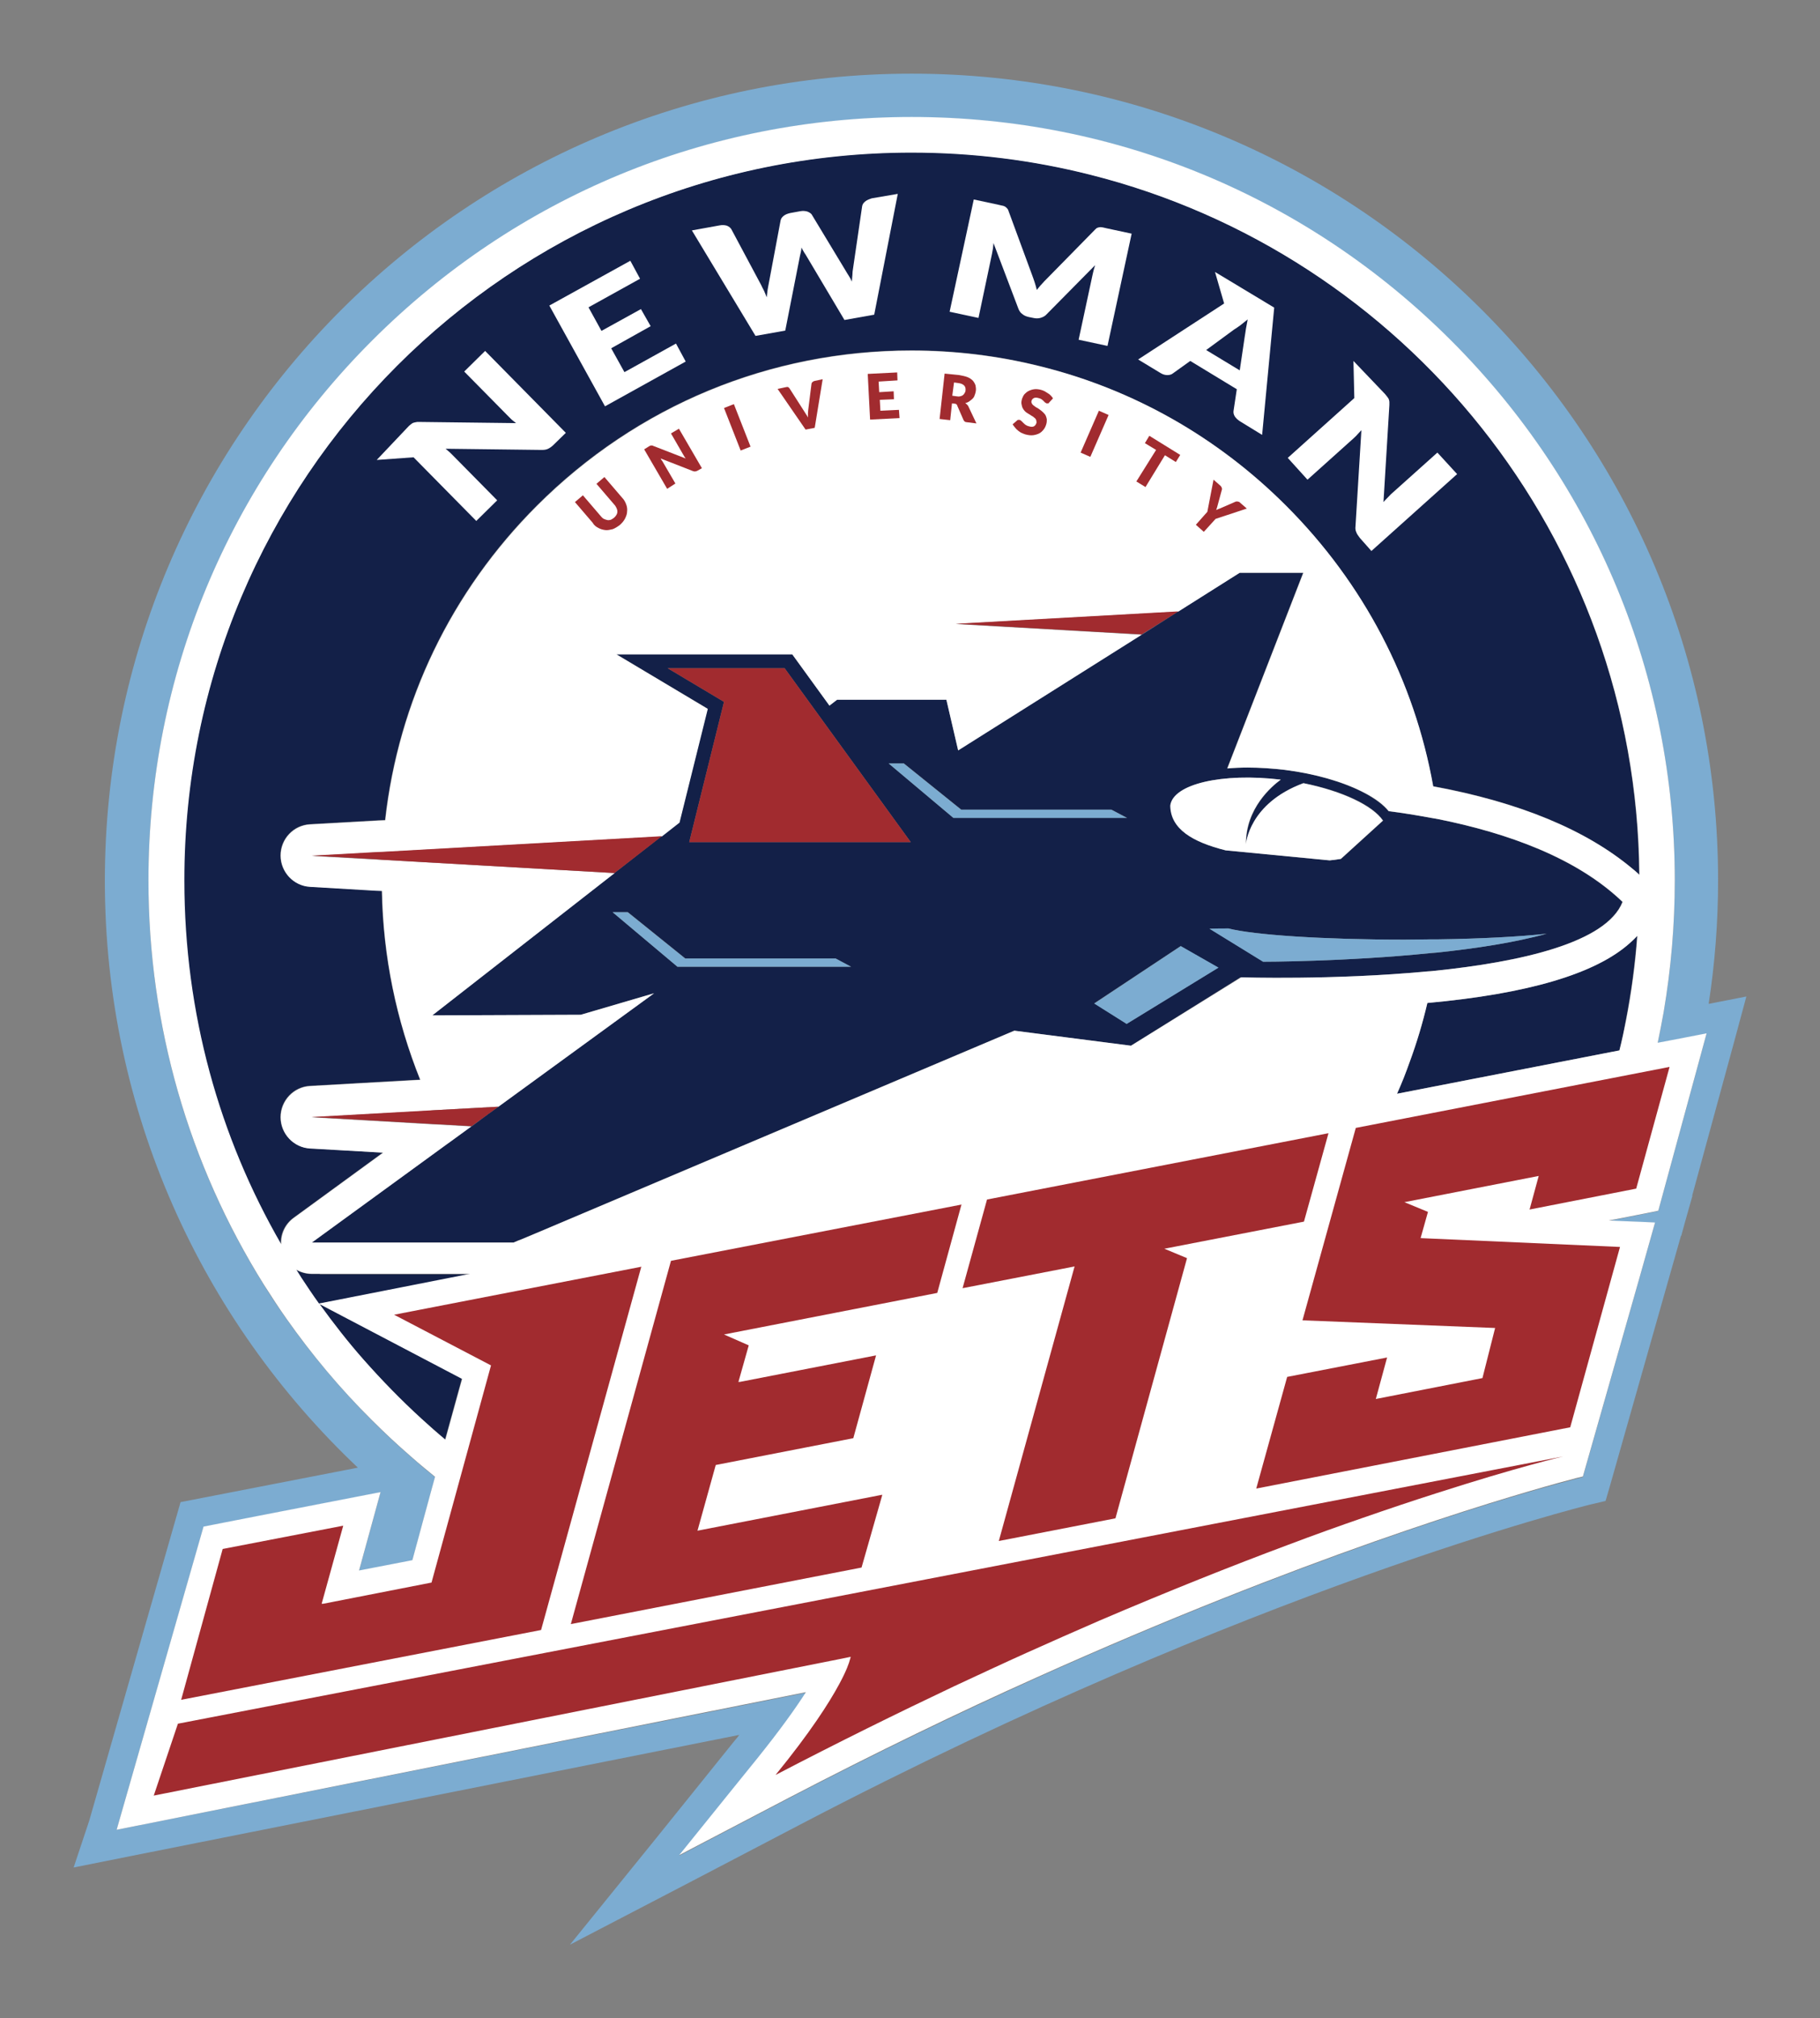<?xml version="1.0" encoding="utf-8"?>
<!-- Generator: Adobe Illustrator 26.5.0, SVG Export Plug-In . SVG Version: 6.00 Build 0)  -->
<svg version="1.1" id="Layer_1" xmlns="http://www.w3.org/2000/svg" xmlns:xlink="http://www.w3.org/1999/xlink" x="0px" y="0px"
	 width="617.9px" height="685px" viewBox="0 0 617.9 685" style="enable-background:new 0 0 617.9 685;" xml:space="preserve">
<rect x="0" y="0" width="617.9" height="685" fill="#808080" stroke="none"/>
<style type="text/css">
	.st0{fill:none;}
	.st1{fill:#132048;}
	.st2{fill:#7CACD1;}
	.st3{fill:#FFFFFF;}
	.st4{fill:#A12B2F;}
</style>
<g>
	<a xlink:href="lse" >
		<polygon id="fullLogo_93_" class="st0" points="129.2,506.5 87.5,514.6 129.2,506.5 		"/>
	</a>
	<a xlink:href="lse" >
		<polygon id="fullLogo_92_" class="st0" points="69.1,518.2 62.8,540.8 69.1,518.2 		"/>
	</a>
	<a xlink:href="lse" >
		<polygon id="fullLogo_91_" class="st0" points="50.6,588.1 46.3,600.7 50.6,588.1 		"/>
	</a>
	<a xlink:href="lse" >
		<polygon id="fullLogo_90_" class="st0" points="230.5,629.7 230.5,629.7 247.6,608.5 		"/>
	</a>
	<a xlink:href="lse" >
		
			<rect id="fullLogo_89_" x="130.9" y="522.1" transform="matrix(0.287 -0.958 0.958 0.287 -415.617 503.99)" class="st0" width="0" height="18.4"/>
	</a>
	<a xlink:href="lse" >
		<path id="fullLogo_88_" class="st0" d="M505.2,510.4c20.3-6.3,31.8-9.2,32.1-9.2l19-66.8l-19,66.7
			C537,501.3,525.5,504.1,505.2,510.4z"/>
	</a>
	<a xlink:href="lse" >
		<polygon id="fullLogo_87_" class="st0" points="39.6,621 229,583.2 39.6,621 		"/>
	</a>
	<a xlink:href="lse" >
		<polygon id="fullLogo_86_" class="st0" points="579.4,350.8 579.4,350.8 578.4,351 578.4,351 		"/>
	</a>
	<a xlink:href="93.14425" >
		<path id="fullLogo_85_" class="st1" d="M418.9,111.9l-9.4,6.8l11.4,6.9l1.7-11.5c0.1-0.7,0.2-1.6,0.4-2.6c0.1-1,0.3-2,0.6-3.2
			c-0.9,0.7-1.7,1.4-2.5,2C420.3,111,419.6,111.5,418.9,111.9z"/>
	</a>
	<a xlink:href="93.14425" >
		<path id="fullLogo_84_" class="st1" d="M553.3,320.1c-11.7,10.4-34.6,17.2-68.7,20.3c-1.6,6.8-3.6,13.5-6,20
			c-1.3,3.6-2.8,7.2-4.3,10.8c0,0,0,0,0,0l72.9-14.2l2.6-0.5c0,0,0,0,0,0c0.8-3.4,1.6-6.9,2.2-10.4c1.8-9.3,3.1-18.9,3.8-28.5
			C555.1,318.5,554.3,319.3,553.3,320.1z"/>
	</a>
	<path id="fullLogo_83_" class="st1" d="M105.2,389.7c-5.6-0.3-10-5-10-10.6c0-5.6,4.4-10.3,10-10.6l35.4-2l2-0.1
		c-8.1-20.1-12.6-41.8-13-64.1l-2.3-0.1l-22.1-1.3c-5.6-0.3-10-5-10-10.6c0-5.6,4.4-10.3,10-10.6l23.1-1.3l2.4-0.1
		c4.5-40.3,22.4-77.6,51.5-106.7c34-34,79.2-52.7,127.2-52.7c14.8,0,29.4,1.8,43.5,5.3c31.4,7.8,60.3,23.9,83.7,47.4
		c26.3,26.3,43.5,59.3,49.9,95.2c29.3,5.4,52,14.8,67.7,28c0.8,0.7,1.6,1.3,2.3,2c-0.9-114.7-79.9-210.8-186.5-237.6
		c-19.4-4.9-39.7-7.5-60.6-7.5C173,51.8,62.4,162.4,62.4,298.9c0,44.9,12,87.1,32.9,123.4c-0.2-3.5,1.4-6.9,4.3-9l30.3-22.1
		L105.2,389.7z"/>
	<a xlink:href="93.14425" >
		<path id="fullLogo_82_" class="st1" d="M108.4,442.5c4.7,6.5,9.6,12.8,14.9,18.8c6.2,7.1,12.8,13.8,19.7,20.1
			c2.7,2.4,5.4,4.8,8.1,7.1c0,0,0,0,0,0l5.7-20.7l0,0L108.4,442.5z"/>
	</a>
	<a xlink:href="93.14425" >
		<path id="fullLogo_81_" class="st1" d="M108.6,432.4h-2.7c-1.9,0-3.7-0.5-5.3-1.4c0.6,0.9,1.1,1.8,1.7,2.7c1.9,3,3.9,5.9,6,8.8
			c0,0,0,0,0,0l51.4-10h0H108.6z"/>
	</a>
	<path id="fullLogo_80_" class="st1" d="M486.8,329.5c29.3-3,58.5-9.5,64-23.4c-15.6-15-39.2-23.4-62.6-28.1
		c-0.8-0.2-1.5-0.3-2.3-0.4c-4.9-0.9-9.7-1.7-14.5-2.3c-1.7-2.1-4.5-4.2-8.6-6.4c-7-3.6-16.4-6.3-26.6-7.6
		c-4.3-0.5-8.6-0.8-12.7-0.8c-2.3,0-4.6,0.1-6.9,0.3l25.8-66.4h-21.6L400,207.5l-0.9,0.6l-73.8,46.5l-4-17.2h-37.1l-2.6,2L268.9,222
		h-59.7l31,18.5l-9.6,38.6l-6,4.7l-16,12.5l-61.9,48.3l50.4-0.2l24.9-7.3l-69.2,50.4l-1.4,1l-45.6,33.2h57.3h11.2l1.4-0.6l1.3-0.5
		l6.9-2.9l160.4-67.9l39.6,5.1l37.2-23.2c0,0,31.2,1,63.1-2C485.2,329.6,486,329.5,486.8,329.5z M434.9,264.6
		c-2.9,2.1-12,9.7-11.8,21.9c0,0,0.9-13.8,19.5-20.7c13.2,2.6,23.5,7.5,27,12.7l-14.3,13c-1.2,0.2-2.5,0.3-3.8,0.5l-35.3-3.4
		c-11.4-2.8-18.7-7.2-18.7-15.2C398.3,266.1,415,262.2,434.9,264.6z M230,328.1l-22-18.5h5.2l19.5,15.7h51l5.3,2.8H230z M234,285.8
		l11.8-47.6l-19.1-11.4l39.7,0l42.8,59H234z M323.7,277.6l-22-18.5h5.2l19.5,15.7h51l5.3,2.8H323.7z M382.5,347.5l-11-7l29.3-19.4
		l12.8,7.3L382.5,347.5z M428.9,326.4l-18.2-11.2c2.2,0,4.3,0,6.4-0.1c8.5,2.2,32,3.8,59.8,3.8c3.1,0,6.1,0,9.1-0.1
		c0.8,0,1.6,0,2.4,0c14.6-0.2,27.5-0.9,36.8-1.9c-10.7,2.9-24,5-37.3,6.4c-0.8,0.1-1.6,0.2-2.4,0.2
		C456.7,326.4,428.9,326.4,428.9,326.4z"/>
	<path id="fullLogo_79_" class="st2" d="M592.9,338.2l-12.8,2.5c2.1-13.6,3.2-27.6,3.2-41.8C583.4,147.6,460.8,25,309.5,25
		S35.6,147.6,35.6,298.9c0,78.5,33,149.2,85.9,199.2l-60.2,11.7l-31,108.1L25,633.8l16.5-3.3L251,588.8c-0.5,0.7-1.1,1.4-1.7,2.1
		l-26.4,32.8L193.5,660l41.5-21.6l37.3-19.5c153.6-80.2,266.2-107.9,267.3-108.2l5.5-1.3l1.6-5.5l24-84.5l0.1,0l1.2-4.4l2.6-9.2
		l-0.1,0l14.3-52.4L592.9,338.2z M563,411l-3.9,0.8l-10.7,2.1l-2.2,0.4l0,0l2,0.1l2.1,0.1l7.4,0.3l4.2,0.2l-5.5,19.5l-19,66.8
		c-0.3,0.1-11.8,2.9-32.1,9.2c-10.6,3.3-23.7,7.6-38.8,12.9c-30.6,10.8-69.7,25.9-114.8,46.2c-26.1,11.8-54.2,25.3-83.8,40.7
		l-37.3,19.5l0,0l0,0l17.1-21.2l9.3-11.5c7.8-9.7,13.1-17.1,16.6-22.6l-44.6,8.9L39.6,621l0,0l0,0l29.5-102.8l0,0l0,0l18.4-3.6
		l41.7-8.1l0,0l0,0l-7.3,26.6l18.1-3.5l3.5-12.9l2.5-9.2l1.7-6.2c-2.8-2.2-5.5-4.5-8.2-6.9c-4.5-3.9-8.9-8-13.2-12.3
		c-10.7-10.7-20.4-22.2-29-34.4c-2.7-3.8-5.3-7.7-7.7-11.6c-25.5-40.8-39.2-87.9-39.2-137.2c0-69.2,27-134.3,75.9-183.2
		c48.9-48.9,114-75.9,183.2-75.9s134.3,27,183.2,75.9c48.9,48.9,75.9,114,75.9,183.2c0,15.2-1.3,30.2-3.8,44.8
		c-0.6,3.5-1.3,6.9-2,10.3c0,0,0,0,0,0l6.3-1.2l9.3-1.8c0,0,0,0,0,0l1-0.2l0,0l0,0L563,411z"/>
	<a xlink:href="28.26" >
		<polygon id="fullLogo_78_" class="st2" points="371.5,340.6 382.5,347.5 413.7,328.4 400.9,321.1 		"/>
	</a>
	<a xlink:href="28.26" >
		<path id="fullLogo_77_" class="st2" d="M485.9,318.8c-3,0-6,0.1-9.1,0.1c-27.7,0-51.3-1.6-59.8-3.8c-2.1,0-4.3,0-6.4,0.1
			l18.2,11.2c0,0,27.8,0,56.5-2.9c0.8-0.1,1.6-0.2,2.4-0.2c13.3-1.4,26.6-3.4,37.3-6.4c-9.2,1-22.1,1.7-36.8,1.9
			C487.5,318.8,486.7,318.8,485.9,318.8z"/>
	</a>
	<a xlink:href="28.26" >
		<polygon id="fullLogo_76_" class="st2" points="377.3,274.8 326.3,274.8 306.8,259.1 301.7,259.1 323.7,277.6 382.6,277.6 		"/>
	</a>
	<a xlink:href="28.26" >
		<polygon id="fullLogo_75_" class="st2" points="232.6,325.3 213.1,309.6 208,309.6 230,328.1 288.9,328.1 283.7,325.3 		"/>
	</a>
	<a xlink:href="1.4210854715202e-14" >
		<path id="fullLogo_74_" class="st3" d="M325.4,130l-1.4-0.2l-0.5,4.6l1.4,0.2c0.5,0.1,0.9,0,1.3,0c0.4-0.1,0.7-0.2,0.9-0.4
			c0.2-0.2,0.4-0.4,0.6-0.7s0.2-0.6,0.3-0.9c0.1-0.7-0.1-1.2-0.5-1.7S326.3,130.1,325.4,130z"/>
	</a>
	<a xlink:href="1.4210854715202e-14" >
		<path id="fullLogo_73_" class="st3" d="M157.6,126.1l14.5,14.7c0.4,0.4,0.9,0.9,1.4,1.4c0.5,0.5,1.1,0.9,1.7,1.4l-33-0.4
			c-0.4,0-0.8,0-1.1,0.1s-0.6,0.1-0.8,0.2c-0.3,0.1-0.5,0.3-0.8,0.5c-0.3,0.2-0.6,0.5-0.9,0.8l-10.7,11.3l12.5-0.9l21.3,21.6l7.1-7
			l-14.7-14.9c-0.4-0.4-0.8-0.8-1.3-1.3c-0.5-0.4-1-0.9-1.5-1.3l32.7,0.4c0.8,0,1.5-0.1,2.1-0.4c0.6-0.3,1.2-0.7,1.8-1.3l4.2-4.1
			l-27.4-27.8L157.6,126.1z"/>
	</a>
	<a xlink:href="1.4210854715202e-14" >
		<path id="fullLogo_72_" class="st3" d="M488,153.6l-15.4,13.8c-0.5,0.4-0.9,0.9-1.4,1.4c-0.5,0.5-1,1-1.5,1.6l2-32.9
			c0-0.4,0-0.8,0-1.1s-0.1-0.6-0.2-0.9c-0.1-0.3-0.3-0.5-0.5-0.8c-0.2-0.3-0.5-0.6-0.8-1l-10.7-11.2l0.3,12.6l-22.6,20.3l6.7,7.4
			l15.6-14c0.4-0.4,0.9-0.8,1.3-1.3c0.5-0.5,0.9-1,1.4-1.5l-2,32.6c-0.1,0.8,0,1.5,0.3,2.1c0.2,0.6,0.7,1.2,1.2,1.9l3.9,4.4
			l29.1-26.1L488,153.6z"/>
	</a>
	<a xlink:href="1.4210854715202e-14" >
		<polygon id="fullLogo_71_" class="st3" points="212,126.3 207.5,118.2 220.9,110.7 217.6,104.9 204.2,112.3 199.8,104.3 
			217.3,94.6 214,88.5 186.5,103.7 205.4,137.9 232.8,122.7 229.5,116.6 		"/>
	</a>
	<a xlink:href="1.4210854715202e-14" >
		<path id="fullLogo_70_" class="st3" d="M293.7,68.4c-0.6,0.5-0.9,1-1,1.6l-3.1,21.2c-0.1,0.6-0.2,1.3-0.2,2.1
			c-0.1,0.7-0.1,1.5-0.2,2.3c-0.3-0.8-0.7-1.5-1.1-2.1c-0.4-0.6-0.8-1.3-1.1-1.8l-11.3-18.7c-0.3-0.6-0.9-0.9-1.6-1.2
			c-0.7-0.2-1.5-0.3-2.5-0.1l-3.3,0.6c-0.9,0.2-1.7,0.5-2.3,1c-0.6,0.5-0.9,1-1,1.6L261,96.2c-0.1,0.7-0.3,1.4-0.4,2.2
			c-0.1,0.8-0.2,1.6-0.3,2.5c-0.3-0.8-0.6-1.5-0.9-2.2c-0.4-0.7-0.7-1.4-1-2l-10.1-18.9c-0.3-0.5-0.8-0.9-1.5-1.2
			c-0.7-0.2-1.5-0.3-2.5-0.1l-9.4,1.7l21.6,35.8l10.1-1.8l5-25.4c0.1-0.4,0.2-0.8,0.3-1.3c0.1-0.5,0.2-1,0.2-1.5
			c0.2,0.5,0.5,0.9,0.7,1.3c0.2,0.4,0.5,0.8,0.7,1.1l13.2,22.2l10.1-1.8l8-41l-8.8,1.5C295.1,67.6,294.3,67.9,293.7,68.4z"/>
	</a>
	<a xlink:href="1.4210854715202e-14" >
		<path id="fullLogo_69_" class="st3" d="M336.8,86.1c0.1-0.5,0.2-1.1,0.3-1.7c0.1-0.6,0.1-1.2,0.2-1.9l8.5,22.4
			c0.3,0.7,0.7,1.3,1.3,1.7c0.6,0.5,1.3,0.8,2.2,1l1.5,0.3c0.9,0.2,1.6,0.2,2.4,0c0.7-0.2,1.4-0.5,1.9-1L371.8,90
			c-0.4,1.2-0.7,2.4-0.9,3.4l-4.7,21.9l9.8,2.1l8.2-38.1l-8.4-1.8c-0.5-0.1-0.9-0.2-1.3-0.3c-0.4-0.1-0.7-0.1-1-0.1
			s-0.6,0.1-0.9,0.2c-0.3,0.1-0.5,0.3-0.8,0.6l-16.4,16.7c-0.6,0.6-1.2,1.2-1.7,1.8c-0.6,0.6-1.1,1.3-1.7,2
			c-0.2-0.8-0.4-1.6-0.7-2.5c-0.3-0.8-0.5-1.6-0.8-2.3l-8.1-22c-0.1-0.4-0.3-0.7-0.5-0.9s-0.4-0.4-0.7-0.6c-0.3-0.1-0.6-0.3-0.9-0.3
			c-0.4-0.1-0.8-0.2-1.3-0.3l-8.4-1.8l-8.2,38.1l9.8,2.1L336.8,86.1z"/>
	</a>
	<path id="fullLogo_68_" class="st3" d="M394,126.6c0.8,0.5,1.6,0.7,2.3,0.7c0.8,0,1.4-0.2,1.8-0.5l6-4.3l15.8,9.6l-1.1,7.3
		c-0.1,0.6,0,1.2,0.4,1.9c0.4,0.6,1,1.2,1.8,1.7l7.5,4.6l4.1-43.2l-20.1-12.1l3.1,10.7L386.4,122L394,126.6z M418.9,111.9
		c0.6-0.4,1.4-0.9,2.2-1.5c0.8-0.6,1.6-1.3,2.5-2c-0.2,1.1-0.4,2.2-0.6,3.2c-0.1,1-0.3,1.8-0.4,2.6l-1.7,11.5l-11.4-6.9L418.9,111.9
		z"/>
	<path id="fullLogo_67_" class="st3" d="M548.4,413.8l10.7-2.1l3.9-0.8l16.4-60.2l0,0l-1,0.2l-9.3,1.8l-6.3,1.2c0,0,0,0,0,0
		c0.7-3.4,1.4-6.9,2-10.3c2.5-14.7,3.8-29.6,3.8-44.8c0-69.2-27-134.3-75.9-183.2c-48.9-48.9-114-75.9-183.2-75.9
		s-134.3,27-183.2,75.9c-48.9,48.9-75.9,114-75.9,183.2c0,49.3,13.7,96.4,39.2,137.2c2.5,3.9,5,7.8,7.7,11.6
		c8.6,12.2,18.2,23.7,29,34.4c4.3,4.3,8.7,8.4,13.2,12.3c2.7,2.4,5.4,4.6,8.2,6.9l-1.7,6.2l-2.5,9.2l-3.5,12.9l0,0l-18.1,3.5l0,0
		l7.3-26.6l0,0l-41.7,8.1l-18.4,3.6l0,0L39.6,621l0,0L229,583.2l44.6-8.9c-3.5,5.5-8.8,12.9-16.6,22.6l-9.3,11.5l-17.1,21.2l0,0
		l37.3-19.5c29.6-15.4,57.7-29,83.8-40.7c45.1-20.3,84.2-35.4,114.8-46.2c15.1-5.3,28.2-9.6,38.8-12.9c20.3-6.3,31.8-9.2,32.1-9.2
		l19-66.7l5.5-19.5l-4.2-0.2l-7.4-0.3l-2.1-0.1l-2-0.1l0,0L548.4,413.8z M151.2,488.6C151.2,488.6,151.2,488.6,151.2,488.6
		c-2.8-2.3-5.5-4.7-8.1-7.1c-6.9-6.3-13.5-13.1-19.7-20.1c-5.3-6-10.2-12.3-14.9-18.8l48.4,25.4l0,0L151.2,488.6z M108.3,442.4
		C108.3,442.4,108.3,442.4,108.3,442.4c-2.1-2.9-4-5.8-6-8.8c-0.6-0.9-1.1-1.8-1.7-2.7c1.6,0.9,3.4,1.4,5.3,1.4h2.7h51h0
		L108.3,442.4z M147.2,376.8l22-1.2l-9.1,6.7l-10.4-0.6l-2.1-0.1l-41.8-2.4l39.5-2.2L147.2,376.8z M151.5,388.5l1.4-1l69.2-50.4
		l-24.9,7.3l-50.4,0.2l61.9-48.3l-78.9-4.5l-2.3-0.1l-21.6-1.2l21.7-1.2l2.3-0.1l94.8-5.3l6-4.7l9.6-38.6l-31-18.5h59.7l12.6,17.4
		l2.6-2h37.1l4,17.2l73.8-46.5l-11.5,7.2l-63.1-3.6l75.5-4.2l20.9-13.2h21.6l-25.8,66.4c2.3-0.2,4.6-0.3,6.9-0.3
		c4.1,0,8.4,0.3,12.7,0.8c10.2,1.3,19.6,4,26.6,7.6c4.2,2.1,6.9,4.3,8.6,6.4c4.8,0.6,9.6,1.4,14.5,2.3c0.8,0.1,1.5,0.3,2.3,0.4
		c23.4,4.7,47,13.1,62.6,28.1c-5.5,13.9-34.7,20.4-64,23.4c-0.8,0.1-1.6,0.2-2.4,0.2c-31.9,3-63.1,2-63.1,2L384,354.9l-39.6-5.1
		L184,417.7l-6.9,2.9l-1.3,0.5l-1.4,0.6h-11.2h-57.3L151.5,388.5z M549.8,356.5C549.8,356.5,549.8,356.5,549.8,356.5l-2.6,0.5
		l-72.9,14.2c0,0,0,0,0,0c1.6-3.5,3-7.1,4.3-10.8c2.4-6.5,4.4-13.2,6-20c34.1-3.1,57.1-9.9,68.7-20.3c0.9-0.8,1.8-1.7,2.6-2.5
		c-0.7,9.7-2,19.2-3.8,28.5C551.4,349.6,550.7,353.1,549.8,356.5z M556.6,296.9c-0.8-0.7-1.5-1.4-2.3-2
		c-15.7-13.2-38.4-22.6-67.7-28c-6.4-35.9-23.6-68.9-49.9-95.2c-23.5-23.5-52.3-39.7-83.7-47.4c-14.1-3.5-28.6-5.3-43.5-5.3
		c-48.1,0-93.2,18.7-127.2,52.7c-29.1,29.1-47,66.4-51.5,106.7l-2.4,0.1l-23.1,1.3c-5.6,0.3-10,4.9-10,10.6c0,5.6,4.4,10.3,10,10.6
		l22.1,1.3l2.3,0.1c0.4,22.3,4.9,43.9,13,64.1l-2,0.1l-35.4,2c-5.6,0.3-10,5-10,10.6c0,5.6,4.4,10.3,10,10.6l24.8,1.4l-30.3,22.1
		c-2.9,2.1-4.5,5.5-4.3,9c-21-36.3-32.9-78.4-32.9-123.4C62.4,162.4,173,51.8,309.5,51.8c20.9,0,41.2,2.6,60.6,7.5
		C476.7,86.1,555.7,182.2,556.6,296.9z"/>
	<a xlink:href="1.4210854715202e-14" >
		<path id="fullLogo_66_" class="st3" d="M416.1,288.6l35.3,3.4c1.3-0.1,2.6-0.3,3.8-0.5l14.3-13c-3.5-5.1-13.8-10-27-12.7
			c-18.6,6.9-19.5,20.7-19.5,20.7c-0.2-12.2,8.9-19.8,11.8-21.9c-19.9-2.4-36.6,1.5-37.5,8.8C397.4,281.3,404.7,285.7,416.1,288.6z"
			/>
	</a>
	<a xlink:href="78.0733" >
		<polygon id="fullLogo_65_" class="st4" points="183.7,553.2 217.7,430 217.8,429.9 133.8,446.2 166.7,463.4 146.5,537.1 
			109.7,544.3 109.2,544.3 116.5,517.9 116.5,517.8 75.6,525.7 61.5,576.9 62,576.8 		"/>
	</a>
	<a xlink:href="78.0733" >
		<polygon id="fullLogo_64_" class="st4" points="460.3,382.8 442.2,448.1 507.6,450.7 503.3,467.7 467.6,474.7 467.1,474.8 
			470.9,460.8 471,460.7 437,467.3 426.5,505.2 427,505.1 533.1,484.4 550,423.2 482.3,420.2 484.8,411.3 476.8,408 522.4,399.1 
			519.3,410.5 555.5,403.4 566.8,362.2 566.8,362.1 		"/>
	</a>
	<a xlink:href="78.0733" >
		<polygon id="fullLogo_63_" class="st4" points="451,384.7 451,384.6 335.1,407.1 326.8,437.2 327.3,437.1 364.9,429.8 
			364.8,429.9 339.1,523 339.6,522.9 378.7,515.3 403,427 395.3,423.8 442.7,414.6 		"/>
	</a>
	<a xlink:href="78.0733" >
		<polygon id="fullLogo_62_" class="st4" points="326.4,408.9 326.5,408.8 227.8,427.9 193.8,551.2 194.3,551.1 292.5,532 
			299.5,507.5 299.5,507.3 237.3,519.4 236.8,519.5 243,497.2 289.7,488.1 297.4,460.1 297.4,460 251.2,469 250.8,469 250.7,469.1 
			250.7,469 254.2,456.6 245.8,452.9 318.2,438.8 		"/>
	</a>
	<a xlink:href="78.0733" >
		<path id="fullLogo_61_" class="st4" d="M60.4,585l-8.2,24.4l233.7-46.5l2.9-0.6c0,0,0,0.3-0.2,0.8c-0.3,1.2-1.2,3.9-3.7,8.5
			c-3.4,6.3-9.7,16.2-21.6,30.8c21.1-11,41.4-21,60.6-30.1c8.4-3.9,16.5-7.7,24.5-11.3c8.5-3.8,16.8-7.5,24.9-11
			c23.6-10.1,45-18.6,64-25.7c9-3.4,17.4-6.4,25.2-9.1c9.2-3.2,17.6-6,25.1-8.4c27.6-8.9,43.1-12.5,43.1-12.5L60.4,585z"/>
	</a>
	<a xlink:href="78.0733" >
		<polygon id="fullLogo_60_" class="st4" points="399.1,208.1 400,207.5 324.5,211.7 387.6,215.3 		"/>
	</a>
	<a xlink:href="78.0733" >
		<polygon id="fullLogo_59_" class="st4" points="129.7,291.8 208.6,296.3 224.7,283.8 129.9,289.1 127.5,289.2 105.8,290.4 
			127.4,291.6 		"/>
	</a>
	<a xlink:href="78.0733" >
		<polygon id="fullLogo_58_" class="st4" points="149.7,381.6 160.1,382.2 169.2,375.6 147.2,376.8 145.3,376.9 105.8,379.1 
			147.6,381.5 		"/>
	</a>
	<a xlink:href="78.0733" >
		<polygon id="fullLogo_57_" class="st4" points="226.7,226.8 245.8,238.2 234,285.8 309.2,285.8 266.4,226.8 		"/>
	</a>
	<a xlink:href="78.0733" >
		<path id="fullLogo_56_" class="st4" d="M203.2,179.2c0.7,0.4,1.5,0.6,2.3,0.7s1.6-0.1,2.5-0.3c0.8-0.3,1.6-0.8,2.4-1.4
			c0.8-0.7,1.4-1.4,1.8-2.2c0.4-0.8,0.7-1.6,0.7-2.4c0.1-0.8,0-1.6-0.3-2.4c-0.3-0.8-0.7-1.6-1.4-2.3l-6-7l-2.7,2.3l6,7
			c0.4,0.4,0.6,0.8,0.8,1.2c0.2,0.4,0.3,0.8,0.3,1.2c0,0.4-0.1,0.8-0.3,1.1c-0.2,0.4-0.5,0.7-0.8,1c-0.4,0.3-0.7,0.5-1.1,0.7
			c-0.4,0.1-0.8,0.2-1.2,0.1s-0.8-0.2-1.2-0.4s-0.8-0.6-1.1-1l-6-7l-2.7,2.3l6,7C201.7,178.3,202.4,178.8,203.2,179.2z"/>
	</a>
	<a xlink:href="78.0733" >
		<path id="fullLogo_55_" class="st4" d="M229.3,164.1l-4.2-7.2c-0.1-0.2-0.2-0.4-0.4-0.6c-0.1-0.2-0.3-0.4-0.4-0.7l11,4.3
			c0.3,0.1,0.5,0.1,0.7,0.1c0.2,0,0.4-0.1,0.7-0.2l1.6-0.9l-7.8-13.4l-2.7,1.6l4.1,7.1c0.1,0.2,0.3,0.4,0.4,0.7
			c0.2,0.2,0.3,0.5,0.5,0.7l-11.1-4.3c-0.1-0.1-0.3-0.1-0.4-0.1c-0.1,0-0.2,0-0.3,0s-0.2,0-0.3,0.1c-0.1,0-0.2,0.1-0.4,0.2l-1.6,1
			l7.8,13.4L229.3,164.1z"/>
	</a>
	<a xlink:href="78.0733" >
		
			<rect id="fullLogo_54_" x="248.5" y="137.3" transform="matrix(0.931 -0.365 0.365 0.931 -35.664 101.346)" class="st4" width="3.6" height="15.5"/>
	</a>
	<a xlink:href="78.0733" >
		<path id="fullLogo_53_" class="st4" d="M276.6,145.2l2.7-16.5l-2.8,0.6c-0.3,0.1-0.5,0.2-0.7,0.4s-0.3,0.4-0.3,0.6l-1.1,8.8
			c0,0.4-0.1,0.8-0.1,1.2c0,0.4,0,0.9,0,1.4c-0.2-0.4-0.4-0.8-0.7-1.2s-0.4-0.7-0.7-1.1l-4.8-7.5c-0.1-0.2-0.3-0.4-0.5-0.5
			s-0.5-0.1-0.8,0l-2.8,0.6l9.5,13.8L276.6,145.2z"/>
	</a>
	<a xlink:href="78.0733" >
		<polygon id="fullLogo_52_" class="st4" points="305.4,141.9 305.2,139.1 298.9,139.4 298.7,135.7 303.5,135.5 303.4,132.8 
			298.5,133.1 298.3,129.5 304.7,129.1 304.6,126.4 294.6,126.9 295.4,142.4 		"/>
	</a>
	<path id="fullLogo_51_" class="st4" d="M323.2,136.9l0.9,0.1c0.3,0,0.5,0.1,0.6,0.2c0.1,0.1,0.3,0.3,0.3,0.5l2.1,4.8
		c0.2,0.5,0.6,0.8,1.2,0.8l3.2,0.4l-2.7-5.7c-0.1-0.3-0.3-0.5-0.5-0.7s-0.4-0.4-0.6-0.5c0.5-0.1,1-0.3,1.4-0.6
		c0.4-0.3,0.8-0.6,1.1-0.9c0.3-0.3,0.6-0.7,0.7-1.2c0.2-0.4,0.3-0.9,0.4-1.4c0.1-0.7,0-1.3-0.1-1.9c-0.2-0.6-0.5-1.1-0.9-1.6
		c-0.5-0.5-1.1-0.9-1.8-1.2c-0.8-0.3-1.7-0.5-2.8-0.7l-5-0.5l-1.7,15.4l3.6,0.4L323.2,136.9z M323.9,129.8l1.4,0.2
		c0.9,0.1,1.6,0.4,2,0.8s0.6,1,0.5,1.7c0,0.3-0.1,0.6-0.3,0.9s-0.3,0.5-0.6,0.7c-0.2,0.2-0.5,0.3-0.9,0.4c-0.4,0.1-0.8,0.1-1.3,0
		l-1.4-0.2L323.9,129.8z"/>
	<a xlink:href="78.0733" >
		<path id="fullLogo_50_" class="st4" d="M345.7,146.2c0.4,0.3,0.8,0.6,1.3,0.8c0.5,0.2,0.9,0.4,1.4,0.5c0.8,0.2,1.6,0.3,2.4,0.2
			c0.7-0.1,1.4-0.3,2-0.6c0.6-0.3,1.1-0.8,1.5-1.3c0.4-0.5,0.7-1.1,0.9-1.8c0.2-0.6,0.2-1.2,0.2-1.7c-0.1-0.5-0.2-0.9-0.4-1.3
			c-0.2-0.4-0.5-0.7-0.9-1.1c-0.3-0.3-0.7-0.6-1.1-0.9c-0.4-0.3-0.7-0.5-1.1-0.7c-0.4-0.2-0.7-0.5-1-0.7c-0.3-0.2-0.5-0.5-0.6-0.7
			s-0.2-0.5-0.1-0.8c0.1-0.5,0.4-0.8,0.8-1s0.9-0.2,1.6,0c0.4,0.1,0.7,0.2,1,0.4s0.5,0.4,0.7,0.6c0.2,0.2,0.4,0.4,0.5,0.5
			c0.2,0.1,0.3,0.2,0.5,0.3c0.2,0,0.3,0,0.5,0s0.3-0.1,0.4-0.3l1.3-1.4c-0.2-0.3-0.4-0.6-0.7-0.9c-0.3-0.3-0.6-0.6-1-0.8
			c-0.4-0.2-0.7-0.5-1.1-0.7s-0.9-0.4-1.3-0.5c-0.8-0.2-1.6-0.3-2.3-0.2c-0.7,0.1-1.3,0.3-1.9,0.6c-0.6,0.3-1,0.7-1.4,1.1
			c-0.4,0.5-0.6,1-0.8,1.5c-0.2,0.7-0.3,1.3-0.2,1.8c0.1,0.5,0.2,1,0.4,1.4c0.2,0.4,0.5,0.8,0.8,1.1s0.7,0.6,1.1,0.8
			c0.4,0.2,0.8,0.5,1.1,0.7c0.4,0.2,0.7,0.4,1,0.7c0.3,0.2,0.5,0.5,0.6,0.8s0.1,0.6,0.1,0.9c-0.2,0.6-0.5,1-0.9,1.2
			c-0.4,0.2-1,0.2-1.6,0c-0.5-0.1-0.9-0.3-1.2-0.5c-0.3-0.2-0.6-0.5-0.8-0.7c-0.2-0.2-0.4-0.4-0.6-0.6c-0.2-0.2-0.4-0.3-0.6-0.4
			c-0.2,0-0.3,0-0.5,0s-0.3,0.1-0.4,0.2l-1.5,1.3c0.2,0.4,0.5,0.7,0.8,1.1S345.3,145.9,345.7,146.2z"/>
	</a>
	<a xlink:href="78.0733" >
		
			<rect id="fullLogo_49_" x="363.7" y="145.5" transform="matrix(0.4 -0.917 0.917 0.4 87.971 428.925)" class="st4" width="15.5" height="3.6"/>
	</a>
	<a xlink:href="78.0733" >
		<polygon id="fullLogo_48_" class="st4" points="388.9,165.3 395.5,154.5 399.2,156.8 400.7,154.4 390.2,147.9 388.7,150.4 
			392.5,152.7 385.8,163.4 		"/>
	</a>
	<a xlink:href="78.0733" >
		<path id="fullLogo_47_" class="st4" d="M412.7,176.1l10.6-3.5l-2.4-2.1c-0.1-0.1-0.2-0.2-0.4-0.2c-0.1,0-0.2-0.1-0.4-0.1
			s-0.2,0-0.4,0c-0.1,0-0.2,0.1-0.3,0.1l-4.6,2c-0.4,0.2-0.7,0.3-1,0.4c-0.3,0.1-0.6,0.3-0.9,0.4c0.1-0.3,0.2-0.6,0.3-0.9
			c0.1-0.3,0.2-0.7,0.3-1.1l1.3-4.8c0.1-0.2,0.1-0.5,0-0.7c0-0.2-0.2-0.4-0.4-0.7l-2.4-2.1l-2.1,10.9l-3.9,4.4l2.7,2.4L412.7,176.1z
			"/>
	</a>
</g>
</svg>

